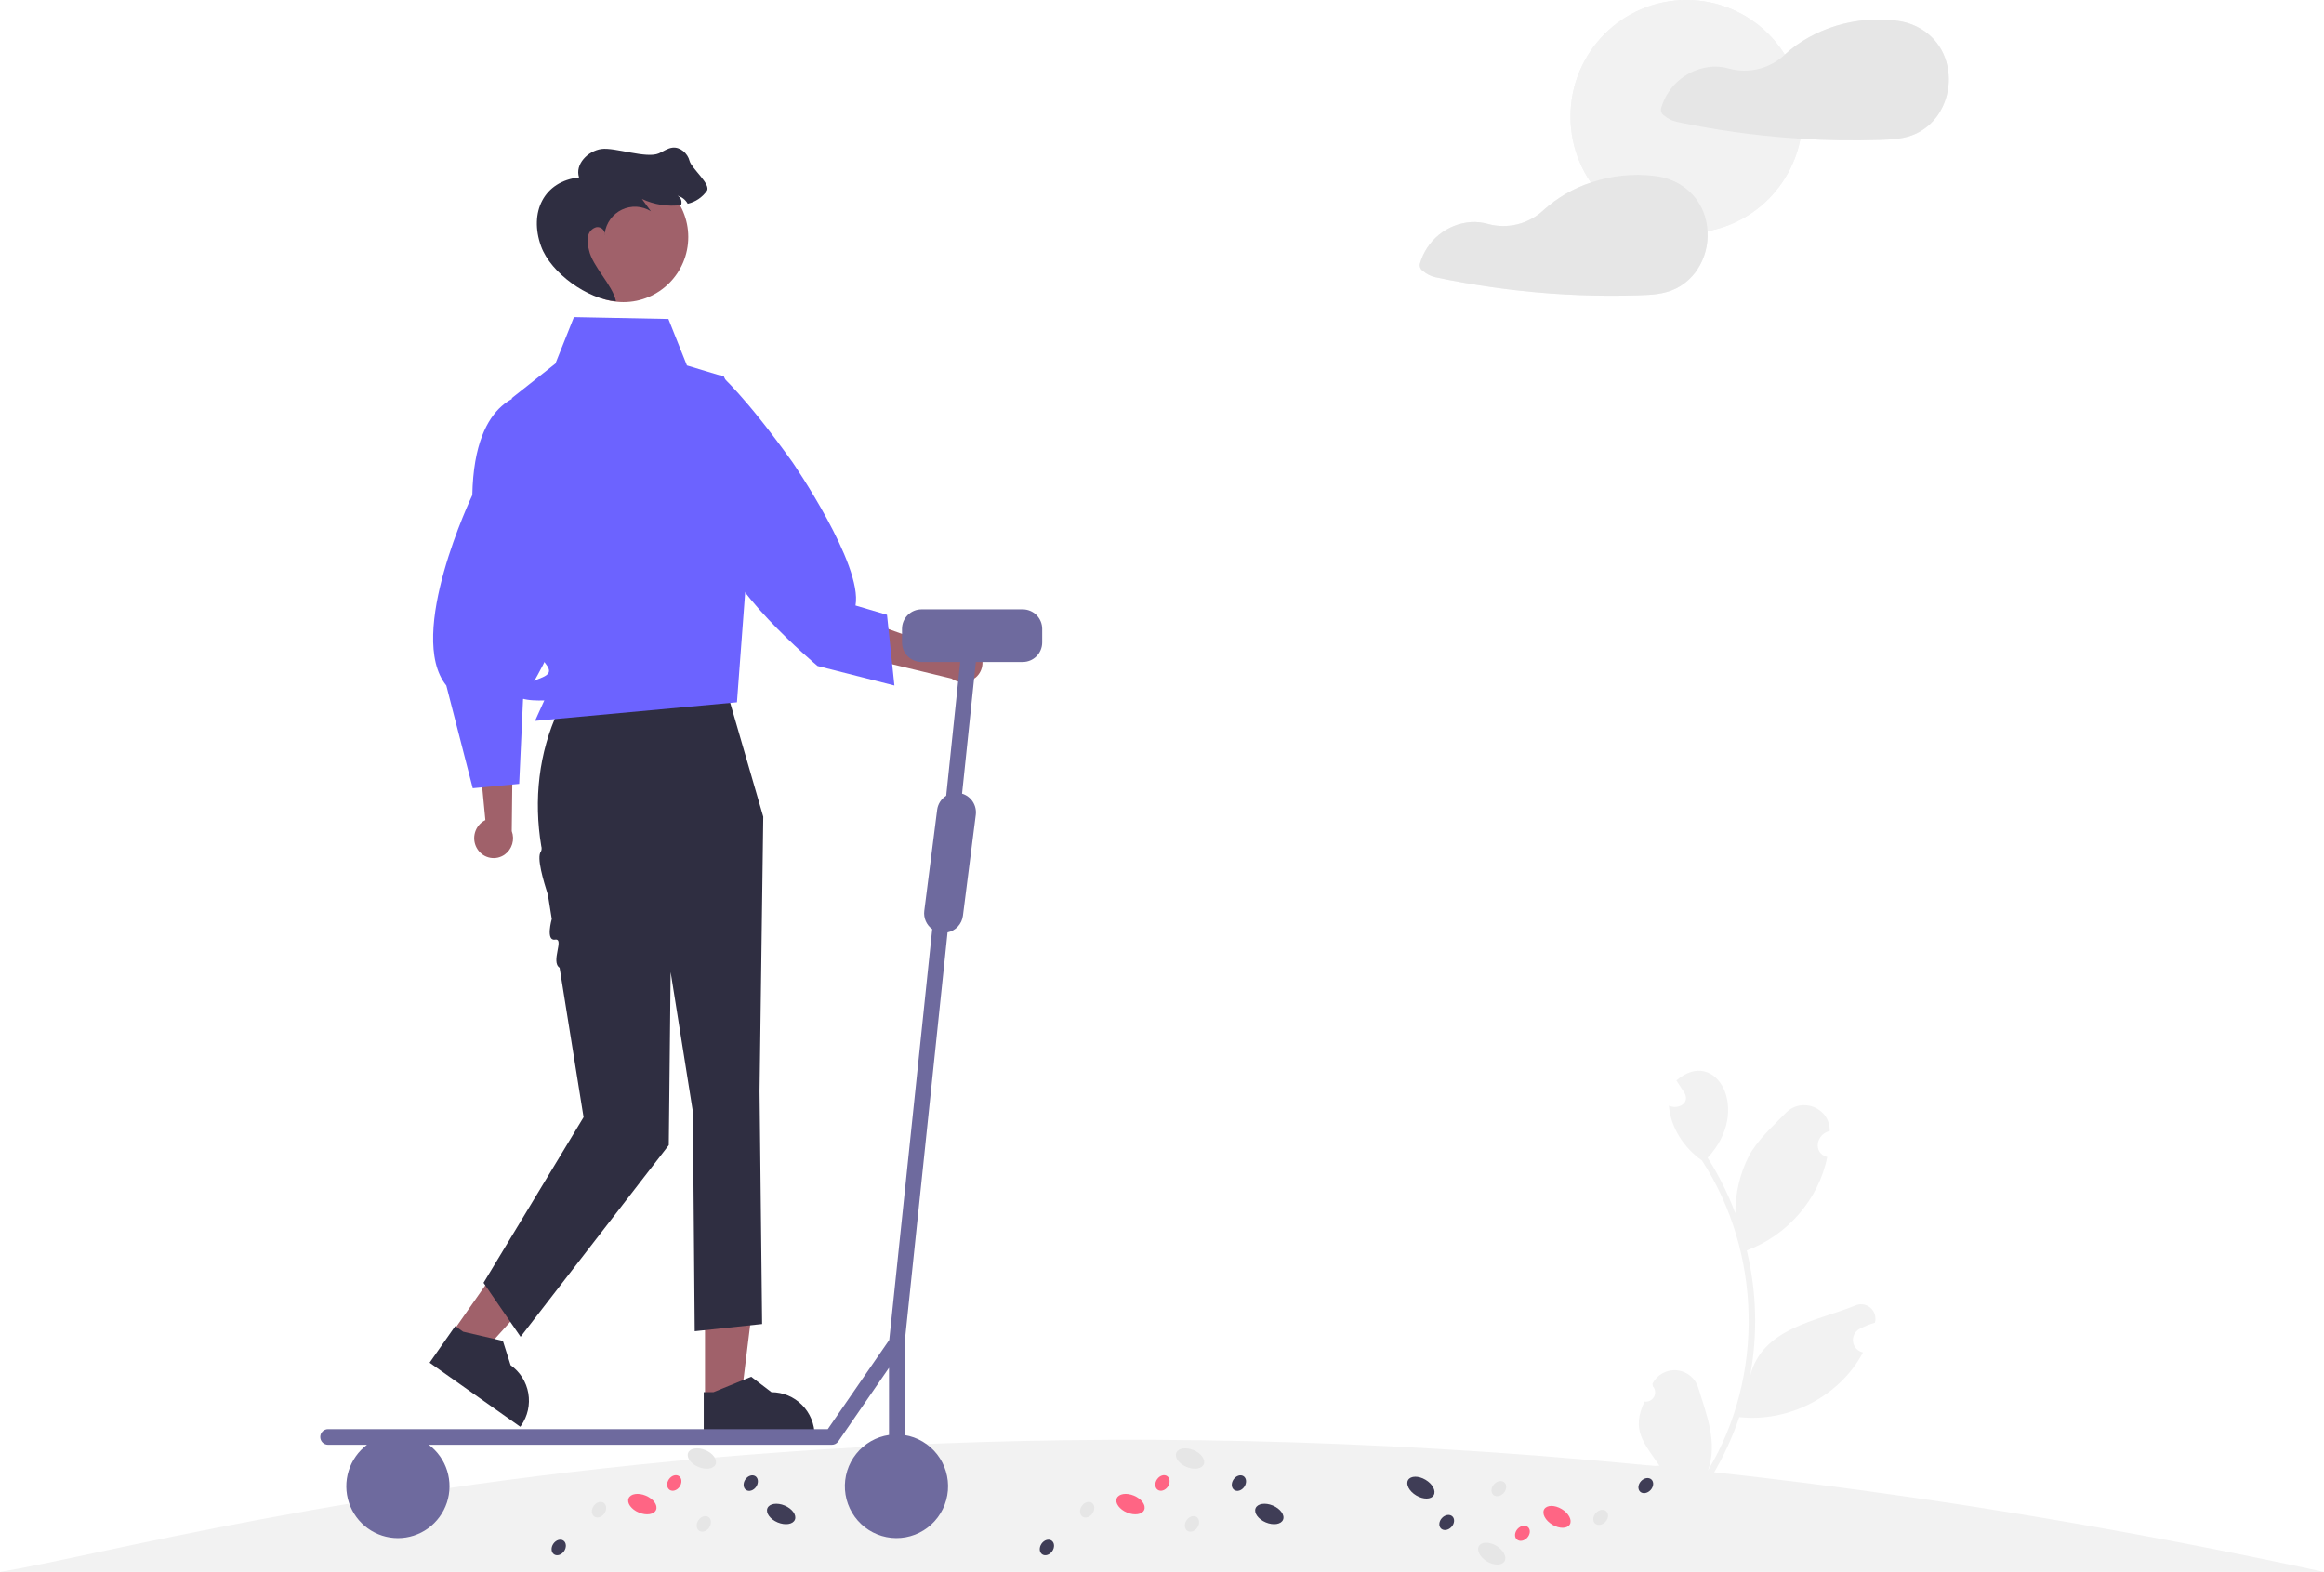 <svg width="275" height="186" viewBox="0 0 275 186" fill="none" xmlns="http://www.w3.org/2000/svg">
<g clip-path="url(#clip0_32_248)">
<path d="M0 186H275C121.061 152.72 22.512 182.356 0 186Z" fill="#F2F2F2"/>
<path d="M115.662 76.888C115.248 76.424 114.671 76.141 114.053 76.098C113.434 76.055 112.824 76.257 112.351 76.659C112.256 76.743 112.168 76.834 112.088 76.932L104.272 74.124L101.458 77.606L112.58 80.29C113.009 80.591 113.526 80.741 114.05 80.716C114.573 80.691 115.074 80.493 115.473 80.152C115.699 79.956 115.883 79.717 116.017 79.449C116.151 79.181 116.23 78.89 116.252 78.591C116.273 78.292 116.236 77.992 116.142 77.708C116.048 77.424 115.899 77.161 115.703 76.934C115.69 76.919 115.676 76.903 115.662 76.888Z" fill="#A0616A"/>
<path d="M83.424 165.558L87.69 165.558L89.72 149.027L83.423 149.027L83.424 165.558Z" fill="#A0616A"/>
<path d="M83.273 170.029L96.394 170.028V169.862C96.394 168.501 95.856 167.197 94.898 166.235C93.941 165.273 92.641 164.732 91.287 164.732H91.287L88.89 162.906L84.418 164.732L83.273 164.732L83.273 170.029Z" fill="#2F2E41"/>
<path d="M53.517 157.675L57.007 160.14L68.134 147.79L62.983 144.152L53.517 157.675Z" fill="#A0616A"/>
<path d="M50.834 161.245L61.567 168.825L61.662 168.689C62.441 167.576 62.748 166.198 62.516 164.858C62.283 163.517 61.53 162.325 60.422 161.542L60.422 161.542L59.507 158.663L54.803 157.574L53.866 156.912L50.834 161.245Z" fill="#2F2E41"/>
<path d="M66.424 83.318L66.069 84.079C63.739 89.079 63.143 94.669 64.048 100.115C64.116 100.328 64.103 100.558 64.012 100.761C63.451 101.423 64.332 104.298 64.837 105.903L65.292 108.741C65.292 108.741 64.537 111.378 65.684 111.184C66.83 110.99 65.123 113.802 66.217 114.507L69.054 132.197L57.217 151.793L61.601 158.178L79.137 135.5L79.357 115.023L81.987 131.537L82.206 157.518L90.182 156.666L89.879 129.115L90.317 96.642L85.933 81.538L66.424 83.318Z" fill="#2F2E41"/>
<path d="M67.913 37.521L79.093 37.741L81.285 43.245L85.669 44.566L89.395 53.814L87.203 83.098L63.31 85.299L64.406 82.877C64.406 82.877 60.022 83.098 61.556 81.556C63.09 80.015 66.038 80.357 64.564 78.534C63.09 76.712 62.871 75.391 62.871 75.391L62.214 66.364L60.57 47.099L65.721 43.025L67.913 37.521Z" fill="#6C63FF"/>
<path d="M56.518 100.511C56.171 99.995 56.039 99.363 56.149 98.751C56.259 98.138 56.603 97.593 57.107 97.231C57.211 97.159 57.32 97.095 57.434 97.042L56.635 88.742L60.685 86.853L60.556 98.341C60.742 98.834 60.76 99.374 60.608 99.877C60.455 100.381 60.142 100.82 59.715 101.126C59.471 101.297 59.195 101.419 58.904 101.484C58.612 101.548 58.311 101.555 58.018 101.502C57.724 101.45 57.444 101.34 57.192 101.179C56.941 101.018 56.724 100.809 56.553 100.563C56.541 100.546 56.529 100.529 56.518 100.511Z" fill="#A0616A"/>
<path d="M62.629 46.625C62.629 46.625 56.111 46.498 55.889 58.588C55.889 58.588 47.982 75.151 52.813 81.117L55.94 93.27L61.435 92.754L61.895 82.701C61.895 82.701 69.553 71.886 67.85 61.508L62.629 46.625Z" fill="#6C63FF"/>
<path d="M85.23 44.346C85.23 44.346 88.189 46.878 93.779 54.695C93.779 54.695 102.109 66.805 101.232 71.648L104.959 72.749L105.836 81.116L96.739 78.804C96.739 78.804 85.011 69.006 85.449 64.162C85.888 59.318 85.23 44.346 85.23 44.346Z" fill="#6C63FF"/>
<path d="M73.774 35.748C78.009 35.748 81.442 32.299 81.442 28.045C81.442 23.791 78.009 20.343 73.774 20.343C69.538 20.343 66.105 23.791 66.105 28.045C66.105 32.299 69.538 35.748 73.774 35.748Z" fill="#A0616A"/>
<path d="M71.535 27.844C71.542 27.758 71.551 27.672 71.562 27.586C71.573 27.673 71.564 27.761 71.535 27.844Z" fill="#2F2E41"/>
<path d="M81.595 19.037C81.365 18.132 80.49 17.363 79.565 17.474C78.988 17.542 78.497 17.914 77.967 18.147C76.478 18.801 72.772 17.41 71.165 17.632C69.556 17.857 68.013 19.444 68.519 20.994C64.351 21.44 62.563 25.135 64.034 29.163C65.185 32.313 69.556 35.431 72.89 35.649C72.48 33.707 70.106 31.534 69.696 29.594C69.549 29.074 69.509 28.53 69.58 27.994C69.62 27.726 69.738 27.477 69.919 27.278C70.101 27.078 70.338 26.938 70.599 26.875C70.819 26.851 71.04 26.911 71.218 27.043C71.396 27.174 71.519 27.368 71.562 27.586C71.644 26.99 71.872 26.423 72.227 25.937C72.582 25.452 73.051 25.063 73.593 24.805C74.135 24.548 74.733 24.43 75.331 24.463C75.93 24.495 76.511 24.678 77.022 24.993L75.959 23.539C77.407 24.219 79.017 24.47 80.602 24.262C80.64 24.126 80.653 23.984 80.639 23.843C80.627 23.698 80.578 23.559 80.497 23.438C80.415 23.318 80.304 23.221 80.174 23.156C80.428 23.225 80.665 23.344 80.872 23.507C81.078 23.67 81.249 23.874 81.376 24.105C82.294 23.895 83.102 23.352 83.647 22.579C84.155 21.796 81.825 19.942 81.595 19.037Z" fill="#2F2E41"/>
<path d="M121.02 72.104H109.037C108.426 72.104 107.84 72.348 107.407 72.782C106.975 73.216 106.733 73.805 106.733 74.418V76.017C106.733 76.63 106.975 77.219 107.407 77.653C107.84 78.087 108.426 78.331 109.037 78.331H113.617L111.962 94.16C111.671 94.341 111.424 94.585 111.238 94.874C111.053 95.164 110.935 95.491 110.892 95.832L109.37 107.771C109.317 108.184 109.377 108.605 109.542 108.987C109.708 109.37 109.973 109.701 110.31 109.944L105.226 158.549L97.953 169.103H38.819C38.574 169.103 38.34 169.201 38.167 169.374C37.994 169.548 37.897 169.783 37.897 170.029C37.897 170.274 37.994 170.51 38.167 170.684C38.34 170.857 38.574 170.955 38.819 170.955H43.425C42.399 171.727 41.641 172.803 41.258 174.032C40.875 175.261 40.887 176.579 41.292 177.801C41.697 179.023 42.474 180.085 43.514 180.839C44.553 181.592 45.803 181.997 47.085 181.997C48.367 181.997 49.616 181.592 50.656 180.839C51.696 180.085 52.473 179.023 52.878 177.801C53.283 176.579 53.295 175.261 52.912 174.032C52.529 172.803 51.771 171.727 50.744 170.955H98.436C98.586 170.955 98.732 170.918 98.864 170.849C98.996 170.779 99.11 170.679 99.195 170.556L105.196 161.846V169.794C103.673 170.017 102.29 170.811 101.324 172.015C100.358 173.218 99.881 174.744 99.987 176.287C100.094 177.829 100.777 179.274 101.899 180.333C103.021 181.391 104.5 181.985 106.039 181.995C107.578 182.005 109.064 181.431 110.2 180.387C111.336 179.344 112.037 177.908 112.164 176.367C112.29 174.826 111.833 173.294 110.883 172.077C109.932 170.861 108.56 170.049 107.04 169.806V158.929L112.124 110.329C112.593 110.232 113.021 109.989 113.347 109.636C113.673 109.283 113.881 108.836 113.942 108.358L115.463 96.42C115.532 95.876 115.407 95.326 115.11 94.867C114.813 94.408 114.363 94.069 113.841 93.912L115.471 78.331H121.02C121.631 78.331 122.217 78.088 122.65 77.653C123.082 77.219 123.325 76.63 123.325 76.017V74.418C123.325 73.805 123.082 73.216 122.65 72.782C122.217 72.348 121.631 72.104 121.02 72.104Z" fill="#6E6A9E"/>
<path d="M194.595 165.842C194.817 165.876 195.044 165.84 195.245 165.74C195.446 165.64 195.612 165.48 195.719 165.282C195.827 165.084 195.872 164.858 195.847 164.634C195.822 164.409 195.73 164.198 195.581 164.029C195.565 163.916 195.554 163.835 195.538 163.723C195.808 163.201 196.227 162.771 196.742 162.49C197.257 162.209 197.843 162.088 198.427 162.144C199.01 162.199 199.564 162.429 200.016 162.802C200.469 163.176 200.8 163.677 200.968 164.241C201.943 167.411 203.286 170.728 202.108 173.983C208.811 162.878 208.457 148.151 201.387 137.309C199.275 135.833 197.687 133.439 197.48 130.83C198.55 131.324 200.028 130.563 199.316 129.302C199.001 128.815 198.682 128.332 198.368 127.845C203.051 123.78 207.335 131.392 202.063 136.99C203.382 139.06 204.481 141.263 205.343 143.563C205.333 141.216 205.878 138.9 206.933 136.805C207.983 134.861 209.734 133.314 211.302 131.702C213.209 129.737 216.571 131.089 216.515 133.83C214.908 134.18 214.471 136.413 216.216 136.908C215.225 141.915 211.453 146.215 206.693 147.957C207.875 152.846 208.006 157.932 207.077 162.875C208.483 157.131 214.859 156.371 219.453 154.512C219.749 154.362 220.081 154.303 220.41 154.34C220.739 154.377 221.05 154.51 221.305 154.721C221.561 154.933 221.749 155.215 221.847 155.532C221.946 155.85 221.95 156.189 221.86 156.509C221.234 156.691 220.627 156.935 220.048 157.238C219.777 157.383 219.557 157.608 219.418 157.883C219.279 158.158 219.229 158.47 219.273 158.775C219.318 159.08 219.455 159.364 219.666 159.588C219.877 159.811 220.153 159.964 220.454 160.025C217.691 165.249 211.637 168.317 205.812 167.684C204.998 170.069 203.939 172.363 202.652 174.529L194.004 173.62C193.983 173.521 193.966 173.418 193.948 173.319C194.743 173.453 195.552 173.49 196.356 173.427C194.5 170.686 192.996 169.229 194.595 165.842Z" fill="#F2F2F2"/>
<path d="M142.442 173.26C142.671 172.708 142.129 171.957 141.232 171.582C140.335 171.206 139.422 171.349 139.193 171.9C138.965 172.451 139.507 173.202 140.404 173.577C141.301 173.953 142.214 173.811 142.442 173.26Z" fill="#E6E6E6"/>
<path d="M151.823 179.821C152.052 179.27 151.51 178.519 150.612 178.143C149.715 177.768 148.803 177.91 148.574 178.461C148.345 179.012 148.887 179.763 149.784 180.139C150.682 180.514 151.594 180.372 151.823 179.821Z" fill="#3F3D56"/>
<path d="M135.396 178.654C135.625 178.103 135.083 177.352 134.186 176.977C133.288 176.601 132.376 176.743 132.147 177.294C131.918 177.845 132.46 178.597 133.358 178.972C134.255 179.348 135.168 179.205 135.396 178.654Z" fill="#FF6584"/>
<path d="M129.279 179.079C129.588 178.632 129.555 178.072 129.205 177.828C128.856 177.584 128.322 177.749 128.013 178.196C127.703 178.643 127.736 179.203 128.086 179.447C128.436 179.691 128.97 179.526 129.279 179.079Z" fill="#E6E6E6"/>
<path d="M124.513 183.547C124.822 183.1 124.789 182.54 124.439 182.296C124.089 182.052 123.555 182.217 123.246 182.664C122.937 183.111 122.97 183.672 123.32 183.915C123.669 184.159 124.204 183.994 124.513 183.547Z" fill="#3F3D56"/>
<path d="M141.681 180.756C141.99 180.309 141.957 179.749 141.607 179.505C141.257 179.261 140.723 179.426 140.414 179.873C140.105 180.321 140.138 180.881 140.488 181.125C140.837 181.369 141.372 181.204 141.681 180.756Z" fill="#E6E6E6"/>
<path d="M138.187 175.916C138.496 175.469 138.463 174.909 138.113 174.665C137.763 174.421 137.229 174.586 136.92 175.033C136.611 175.48 136.644 176.041 136.994 176.285C137.344 176.528 137.878 176.364 138.187 175.916Z" fill="#FF6584"/>
<path d="M147.236 175.931C147.545 175.484 147.512 174.924 147.162 174.68C146.813 174.436 146.279 174.601 145.97 175.048C145.66 175.495 145.693 176.055 146.043 176.299C146.393 176.543 146.927 176.378 147.236 175.931Z" fill="#3F3D56"/>
<path d="M84.678 173.26C84.906 172.708 84.364 171.957 83.467 171.582C82.57 171.206 81.657 171.349 81.429 171.9C81.2 172.451 81.742 173.202 82.639 173.577C83.536 173.953 84.449 173.811 84.678 173.26Z" fill="#E6E6E6"/>
<path d="M94.058 179.821C94.287 179.27 93.745 178.519 92.848 178.143C91.951 177.768 91.038 177.91 90.809 178.461C90.581 179.012 91.123 179.763 92.02 180.139C92.917 180.514 93.83 180.372 94.058 179.821Z" fill="#3F3D56"/>
<path d="M77.632 178.655C77.86 178.103 77.318 177.352 76.421 176.977C75.524 176.601 74.611 176.744 74.382 177.295C74.154 177.846 74.696 178.597 75.593 178.972C76.49 179.348 77.403 179.206 77.632 178.655Z" fill="#FF6584"/>
<path d="M71.514 179.079C71.823 178.632 71.79 178.072 71.441 177.828C71.091 177.584 70.557 177.749 70.248 178.196C69.939 178.643 69.972 179.203 70.322 179.447C70.671 179.691 71.205 179.526 71.514 179.079Z" fill="#E6E6E6"/>
<path d="M66.748 183.547C67.057 183.1 67.024 182.54 66.674 182.296C66.325 182.052 65.791 182.217 65.481 182.664C65.172 183.111 65.205 183.672 65.555 183.915C65.905 184.159 66.439 183.994 66.748 183.547Z" fill="#3F3D56"/>
<path d="M83.916 180.756C84.225 180.309 84.192 179.749 83.842 179.505C83.493 179.261 82.958 179.426 82.649 179.873C82.34 180.321 82.373 180.881 82.723 181.125C83.073 181.369 83.607 181.204 83.916 180.756Z" fill="#E6E6E6"/>
<path d="M80.422 175.916C80.731 175.469 80.698 174.909 80.349 174.665C79.999 174.421 79.465 174.586 79.156 175.033C78.847 175.48 78.879 176.041 79.229 176.285C79.579 176.528 80.113 176.364 80.422 175.916Z" fill="#FF6584"/>
<path d="M89.471 175.931C89.781 175.484 89.748 174.924 89.398 174.68C89.048 174.436 88.514 174.601 88.205 175.048C87.896 175.495 87.929 176.055 88.278 176.299C88.628 176.543 89.162 176.378 89.471 175.931Z" fill="#3F3D56"/>
<path d="M178.029 184.739C178.332 184.225 177.899 183.405 177.063 182.908C176.226 182.41 175.303 182.423 175 182.937C174.697 183.451 175.13 184.27 175.966 184.768C176.802 185.265 177.726 185.252 178.029 184.739Z" fill="#E6E6E6"/>
<path d="M169.65 176.928C169.953 176.414 169.521 175.594 168.684 175.097C167.848 174.599 166.925 174.613 166.622 175.126C166.319 175.64 166.751 176.46 167.588 176.957C168.424 177.455 169.347 177.442 169.65 176.928Z" fill="#3F3D56"/>
<path d="M185.755 180.383C186.058 179.869 185.625 179.049 184.789 178.552C183.953 178.055 183.029 178.068 182.726 178.581C182.423 179.095 182.856 179.915 183.692 180.412C184.528 180.91 185.452 180.897 185.755 180.383Z" fill="#FF6584"/>
<path d="M189.974 180.069C190.342 179.67 190.387 179.11 190.075 178.82C189.762 178.529 189.211 178.618 188.842 179.017C188.474 179.417 188.429 179.976 188.742 180.267C189.054 180.557 189.606 180.469 189.974 180.069Z" fill="#E6E6E6"/>
<path d="M195.314 176.312C195.682 175.913 195.727 175.353 195.415 175.063C195.102 174.772 194.55 174.861 194.182 175.26C193.814 175.66 193.769 176.219 194.081 176.51C194.394 176.8 194.946 176.712 195.314 176.312Z" fill="#3F3D56"/>
<path d="M177.926 176.672C178.294 176.272 178.34 175.713 178.027 175.422C177.715 175.132 177.163 175.22 176.795 175.62C176.427 176.02 176.381 176.579 176.694 176.869C177.006 177.16 177.558 177.071 177.926 176.672Z" fill="#E6E6E6"/>
<path d="M180.714 181.954C181.083 181.554 181.128 180.995 180.815 180.704C180.503 180.414 179.951 180.502 179.583 180.902C179.215 181.302 179.17 181.861 179.482 182.151C179.795 182.442 180.346 182.353 180.714 181.954Z" fill="#FF6584"/>
<path d="M171.755 180.672C172.124 180.273 172.169 179.713 171.856 179.423C171.544 179.133 170.992 179.221 170.624 179.621C170.256 180.02 170.211 180.579 170.523 180.87C170.836 181.16 171.387 181.072 171.755 180.672Z" fill="#3F3D56"/>
<path d="M199.566 27.58C207.148 27.58 213.295 21.406 213.295 13.79C213.295 6.174 207.148 0 199.566 0C191.984 0 185.837 6.174 185.837 13.79C185.837 21.406 191.984 27.58 199.566 27.58Z" fill="#F2F2F2"/>
<path d="M230.293 7.26C229.501 4.59 227.259 2.844 224.549 2.462C224.518 2.46 224.487 2.46 224.457 2.462C224.42 2.451 224.382 2.442 224.343 2.436C219.747 1.837 214.636 3.294 211.196 6.465L211.158 6.5C210.286 7.31 209.223 7.882 208.069 8.163C206.914 8.444 205.708 8.424 204.563 8.104C203.934 7.929 203.281 7.857 202.63 7.89C201.238 7.983 199.909 8.504 198.823 9.383C197.737 10.262 196.948 11.456 196.562 12.802C196.52 12.966 196.532 13.14 196.596 13.297C196.66 13.454 196.772 13.587 196.917 13.675C197.331 14.03 197.822 14.281 198.352 14.408C199.488 14.651 200.635 14.873 201.781 15.074C204.023 15.467 206.277 15.785 208.543 16.029C210.039 16.19 211.539 16.317 213.042 16.412C216.147 16.608 219.269 16.654 222.379 16.556C223.922 16.505 225.403 16.453 226.812 15.771C227.838 15.264 228.715 14.497 229.357 13.545C229.96 12.63 230.357 11.593 230.519 10.507C230.681 9.421 230.603 8.313 230.293 7.26Z" fill="#F2F2F2"/>
<path d="M202.049 27.35C202.023 26.773 201.926 26.2 201.761 25.646C200.964 22.976 198.722 21.23 196.012 20.848C195.983 20.846 195.954 20.846 195.925 20.848C195.886 20.837 195.846 20.828 195.807 20.822C193.262 20.509 190.681 20.776 188.253 21.602C186.168 22.286 184.25 23.403 182.625 24.882C181.753 25.693 180.69 26.267 179.535 26.548C178.381 26.829 177.174 26.809 176.029 26.49C175.399 26.315 174.746 26.243 174.093 26.276C172.701 26.369 171.372 26.89 170.286 27.769C169.201 28.648 168.411 29.842 168.026 31.188C167.986 31.352 167.998 31.525 168.062 31.682C168.126 31.839 168.237 31.971 168.38 32.06C168.794 32.415 169.286 32.666 169.815 32.794C170.956 33.037 172.098 33.259 173.25 33.46C175.491 33.853 177.743 34.171 180.006 34.416C184.602 34.911 189.227 35.087 193.848 34.942C195.385 34.891 196.871 34.839 198.28 34.157C199.305 33.65 200.18 32.883 200.82 31.931C201.721 30.582 202.153 28.972 202.049 27.35Z" fill="#F2F2F2"/>
<path d="M199.566 27.58C207.148 27.58 213.295 21.406 213.295 13.79C213.295 6.174 207.148 0 199.566 0C191.984 0 185.837 6.174 185.837 13.79C185.837 21.406 191.984 27.58 199.566 27.58Z" fill="#F2F2F2"/>
<path d="M230.293 7.26C229.501 4.59 227.259 2.844 224.549 2.462C224.518 2.46 224.487 2.46 224.457 2.462C224.42 2.451 224.382 2.442 224.343 2.436C219.747 1.837 214.636 3.294 211.196 6.465L211.158 6.5C210.286 7.31 209.223 7.882 208.069 8.163C206.914 8.444 205.708 8.424 204.563 8.104C203.934 7.929 203.281 7.857 202.63 7.89C201.238 7.983 199.909 8.504 198.823 9.383C197.737 10.262 196.948 11.456 196.562 12.802C196.52 12.966 196.532 13.14 196.596 13.297C196.66 13.454 196.772 13.587 196.917 13.675C197.331 14.03 197.822 14.281 198.352 14.408C199.488 14.651 200.635 14.873 201.781 15.074C204.023 15.467 206.277 15.785 208.543 16.029C210.039 16.19 211.539 16.317 213.042 16.412C216.147 16.608 219.269 16.654 222.379 16.556C223.922 16.505 225.403 16.453 226.812 15.771C227.838 15.264 228.715 14.497 229.357 13.545C229.96 12.63 230.357 11.593 230.519 10.507C230.681 9.421 230.603 8.313 230.293 7.26Z" fill="#E6E6E6"/>
<path d="M202.049 27.35C202.023 26.773 201.926 26.2 201.761 25.646C200.964 22.976 198.722 21.23 196.012 20.848C195.983 20.846 195.954 20.846 195.925 20.848C195.886 20.837 195.846 20.828 195.807 20.822C193.262 20.509 190.681 20.776 188.253 21.602C186.168 22.286 184.25 23.403 182.625 24.882C181.753 25.693 180.69 26.267 179.535 26.548C178.381 26.829 177.174 26.809 176.029 26.49C175.399 26.315 174.746 26.243 174.093 26.276C172.701 26.369 171.372 26.89 170.286 27.769C169.201 28.648 168.411 29.842 168.026 31.188C167.986 31.352 167.998 31.525 168.062 31.682C168.126 31.839 168.237 31.971 168.38 32.06C168.794 32.415 169.286 32.666 169.815 32.794C170.956 33.037 172.098 33.259 173.25 33.46C175.491 33.853 177.743 34.171 180.006 34.416C184.602 34.911 189.227 35.087 193.848 34.942C195.385 34.891 196.871 34.839 198.28 34.157C199.305 33.65 200.18 32.883 200.82 31.931C201.721 30.582 202.153 28.972 202.049 27.35Z" fill="#E6E6E6"/>
</g>
<defs>
<clipPath id="clip0_32_248">
<rect width="275" height="186" fill="white"/>
</clipPath>
</defs>
</svg>
